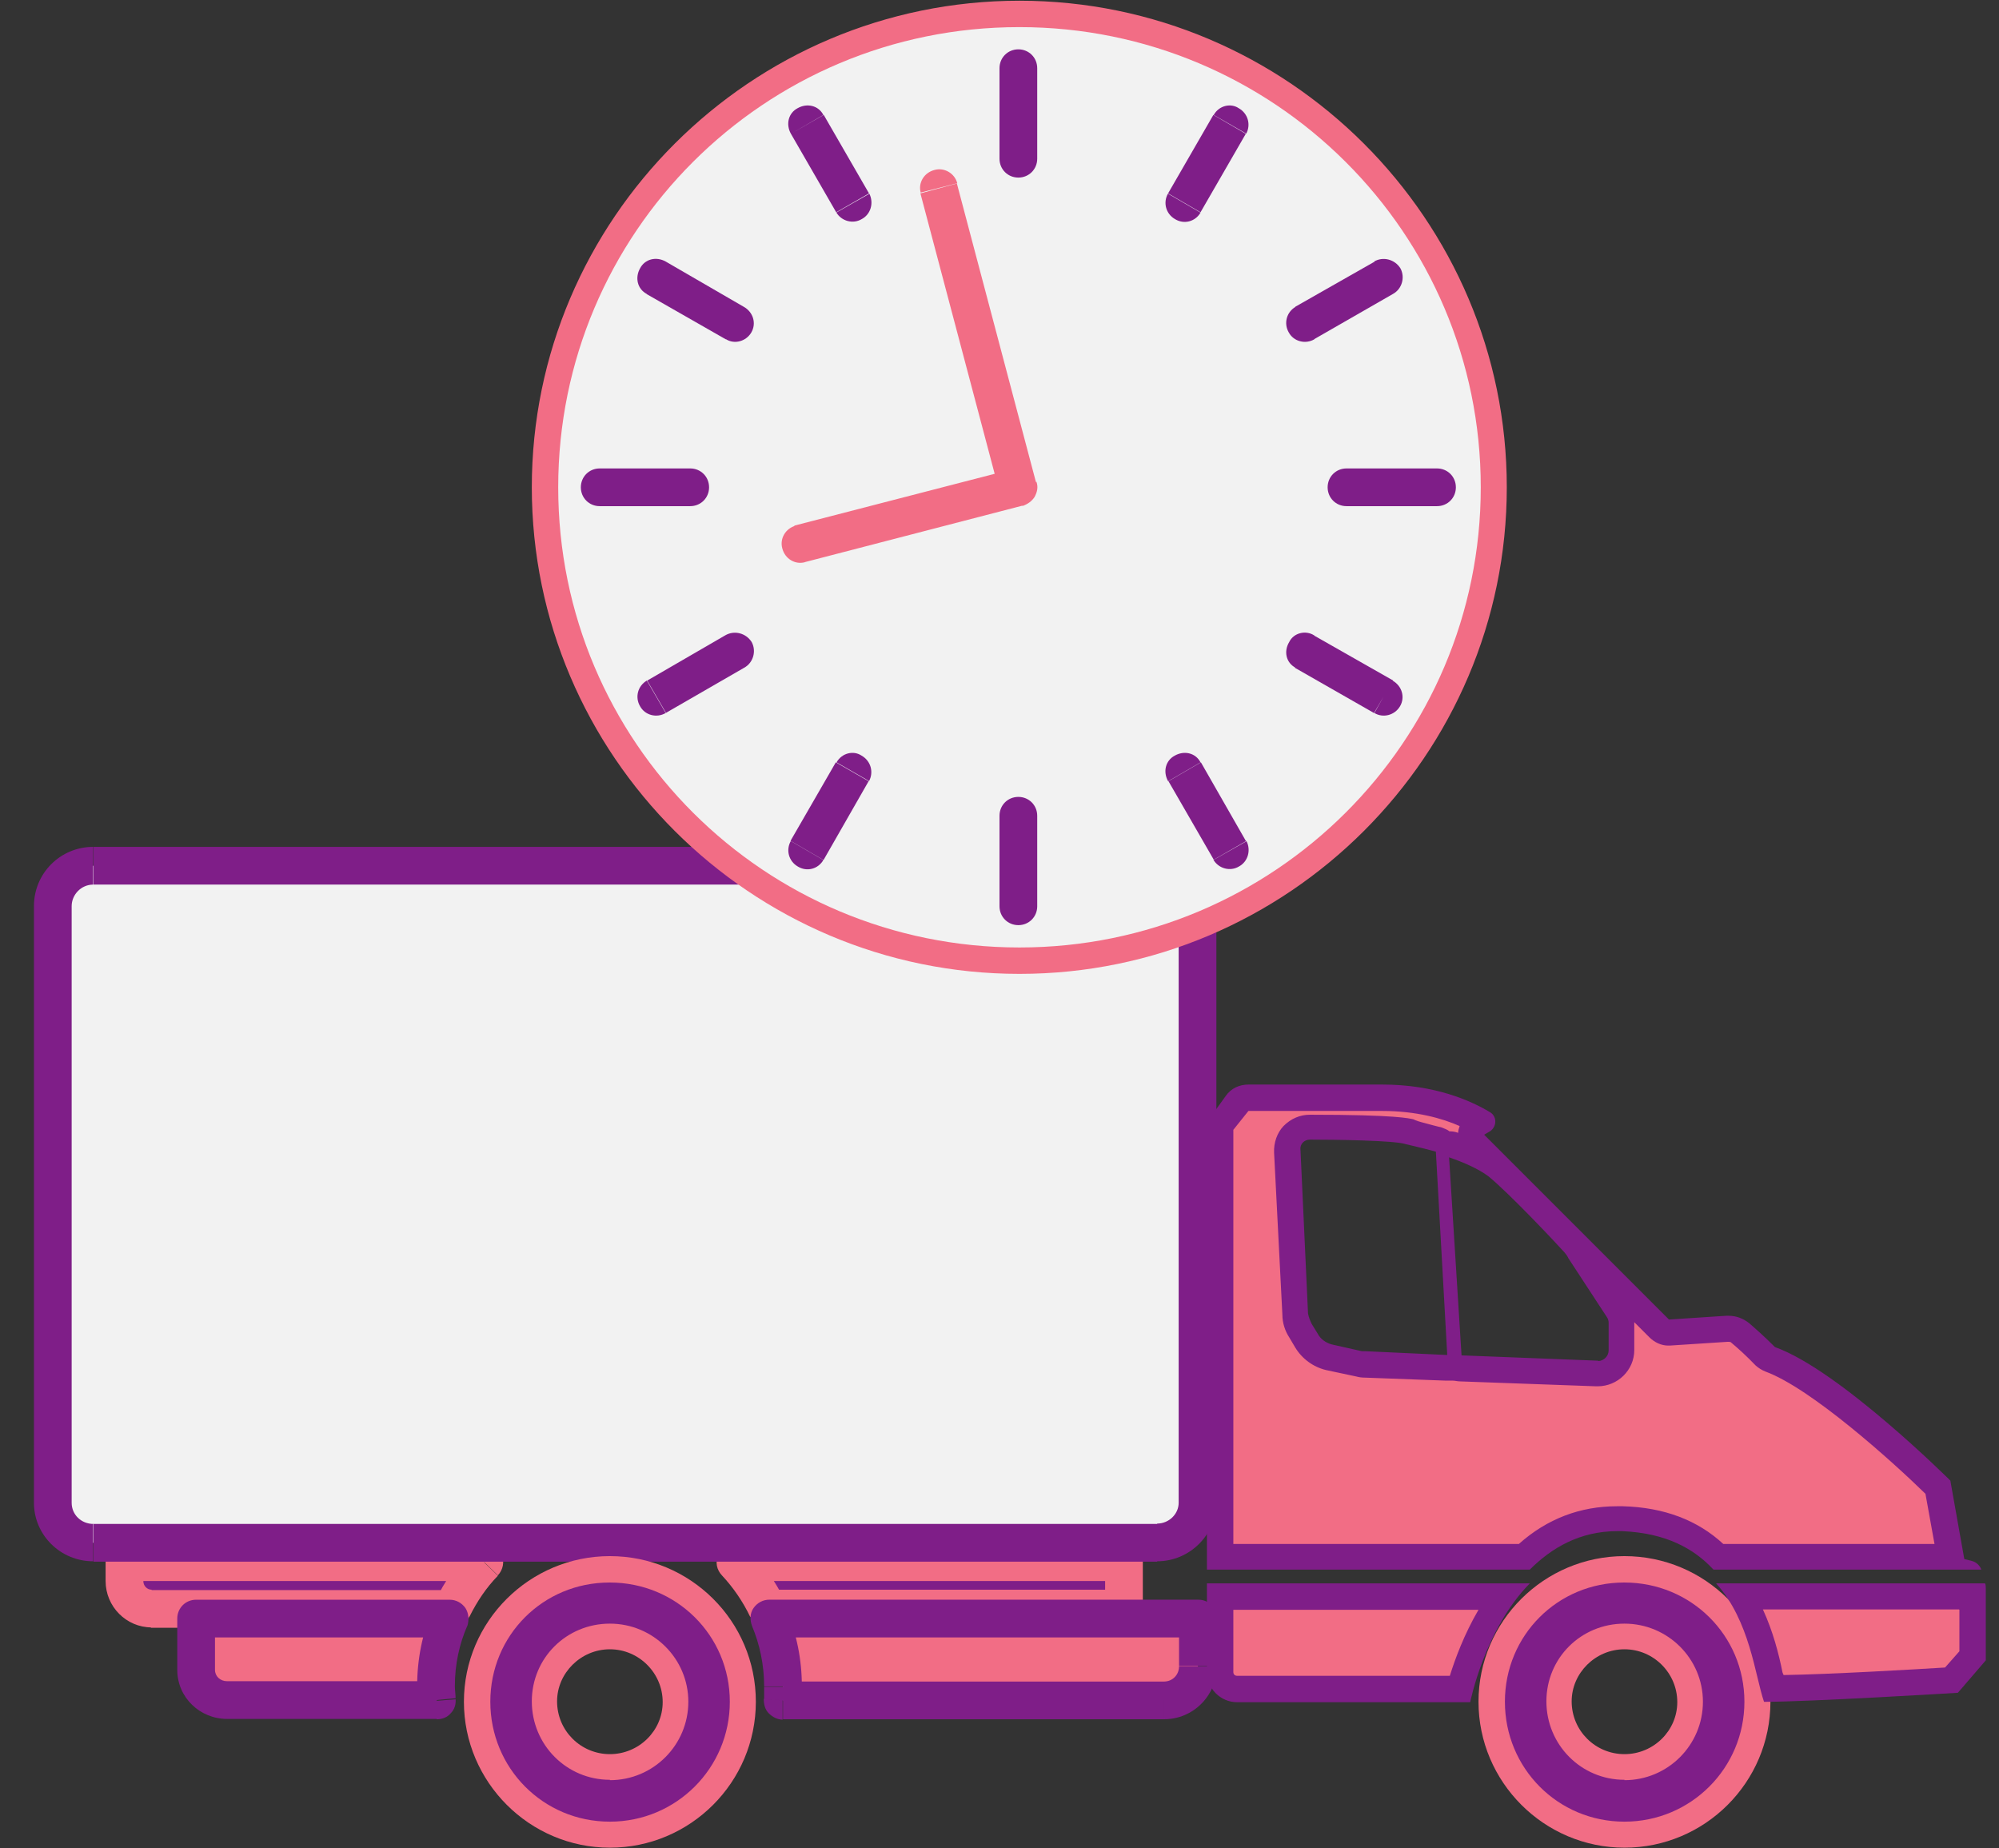 <svg xmlns="http://www.w3.org/2000/svg" width="53" height="49" xmlns:xlink="http://www.w3.org/1999/xlink"><rect width="100%" height="100%" fill="#333333" stroke="none"/><title>Group</title><desc>Created using Figma</desc><g><g id="Group"><g id="Group"><g id="Vector" transform="translate(-11569 374) translate(11572.3 -332.585)"><use fill="#7F1E88" xlink:href="#a"/><use fill="#F26D85" xlink:href="#b"/></g><g id="Vector" transform="translate(-11569 374) translate(11588.5 -332.585)"><use fill="#7F1E88" xlink:href="#c"/><use fill="#F26D85" xlink:href="#d"/></g><g id="Vector" transform="translate(-11569 374) translate(11570.4 -351.048)"><use fill="#F2F2F2" xlink:href="#e"/><use fill="#7F1E88" xlink:href="#f"/></g><g id="Group"><use id="Vector" fill="#7F1E88" xlink:href="#g" transform="translate(-11569 374) translate(11581.6 -332.401)"/><use id="Vector" fill="#F26D85" xlink:href="#h" transform="translate(-11569 374) translate(11581.3 -332.745)"/></g><g id="Group"><use id="Vector" fill="#7F1E88" xlink:href="#i" transform="translate(-11569 374) translate(11608.5 -332.401)"/><use id="Vector" fill="#F26D85" xlink:href="#j" transform="translate(-11569 374) translate(11608.2 -332.745)"/></g><g id="Group"><use id="Vector" fill="#F26D85" xlink:href="#k" transform="translate(-11569 374) translate(11601.4 -344.904)"/><use id="Vector" fill="#7F1E88" xlink:href="#l" transform="translate(-11569 374) translate(11601 -345.247)"/></g><g id="Group"><use id="Vector" fill="#F26D85" xlink:href="#m" transform="translate(-11569 374) translate(11601.4 -331.678)"/><use id="Vector" fill="#7F1E88" xlink:href="#n" transform="translate(-11569 374) translate(11601 -332.022)"/></g><g id="Group"><use id="Vector" fill="#F26D85" xlink:href="#o" transform="translate(-11569 374) translate(11615.1 -331.679)"/><use id="Vector" fill="#7F1E88" xlink:href="#p" transform="translate(-11569 374) translate(11614.5 -332.022)"/></g><g id="Vector" transform="translate(-11569 374) translate(11589.4 -331.09)"><use fill="#F26D85" xlink:href="#q"/><use fill="#7F1E88" xlink:href="#r"/></g><g id="Vector" transform="translate(-11569 374) translate(11574.2 -331.089)"><use fill="#F26D85" xlink:href="#s"/><use fill="#7F1E88" xlink:href="#t"/></g></g><g id="Group"><g><use id="Vector" fill="#F2F2F2" xlink:href="#u" transform="translate(-11569 374) translate(11583.4 -373.637)"/><use id="Vector" fill="#F26D85" xlink:href="#v" transform="translate(-11569 374) translate(11583.1 -373.981)"/></g><use id="Vector" fill="#7F1E88" xlink:href="#w" transform="translate(-11569 374) translate(11596 -372.192)"/><use id="Vector" fill="#7F1E88" xlink:href="#x" transform="translate(-11569 374) translate(11590.4 -370.703)"/><use id="Vector" fill="#7F1E88" xlink:href="#y" transform="translate(-11569 374) translate(11586.4 -366.636)"/><use id="Vector" fill="#7F1E88" xlink:href="#z" transform="translate(-11569 374) translate(11584.9 -361.081)"/><use id="Vector" fill="#7F1E88" xlink:href="#A" transform="translate(-11569 374) translate(11586.4 -356.727)"/><use id="Vector" fill="#7F1E88" xlink:href="#B" transform="translate(-11569 374) translate(11590.4 -353.539)"/><use id="Vector" fill="#7F1E88" xlink:href="#C" transform="translate(-11569 374) translate(11596 -352.373)"/><use id="Vector" fill="#7F1E88" xlink:href="#D" transform="translate(-11569 374) translate(11600.4 -353.539)"/><use id="Vector" fill="#7F1E88" xlink:href="#E" transform="translate(-11569 374) translate(11603.6 -356.727)"/><use id="Vector" fill="#7F1E88" xlink:href="#F" transform="translate(-11569 374) translate(11604.7 -361.081)"/><use id="Vector" fill="#7F1E88" xlink:href="#G" transform="translate(-11569 374) translate(11603.6 -366.636)"/><use id="Vector" fill="#7F1E88" xlink:href="#H" transform="translate(-11569 374) translate(11600.4 -370.703)"/><use fill="#F26D85" xlink:href="#I" transform="translate(-11569 374) translate(11590.2 -369.015)"/></g></g></g><defs><path id="a" d="M9.54 0H0v.5c0 .4.32.73.72.73H8.7c.2-.46.5-.87.84-1.23z"/><path id="b" d="M9.54 0l.36.35c.14-.15.18-.36.1-.55-.08-.18-.26-.3-.46-.3V0zM0 0v-.5c-.28 0-.5.22-.5.5H0zm8.7 1.23v.5c.2 0 .36-.1.45-.3l-.46-.2zM9.53-.5H0v1h9.54v-1zM-.5 0v.5h1V0h-1zm0 .5c0 .68.55 1.23 1.22 1.23v-1C.6.73.5.63.5.5h-1zM.72 1.74H8.7v-1H.7v1zm8.43-.3c.2-.4.44-.76.75-1.08l-.72-.7c-.38.4-.7.86-.94 1.37l.9.42z"/><path id="c" d="M0 0c.35.36.63.77.85 1.23h9.45V0H0z"/><path id="d" d="M0 0v-.5c-.2 0-.38.12-.46.3-.08.2-.04.4.1.55L0 0zm.85 1.23l-.46.2c.08.2.25.3.45.3v-.5zm9.45 0v.5c.28 0 .5-.23.5-.5h-.5zm0-1.23h.5c0-.28-.22-.5-.5-.5V0zM-.36.35c.3.32.56.7.75 1.1L1.3 1C1.06.52.74.05.36-.35l-.72.7zm1.2 1.38h9.46v-1H.85v1zm9.96-.5V0h-1v1.23h1zM10.3-.5H0v1h10.3v-1z"/><path id="e" d="M29.28 17.95H1.08c-.6 0-1.08-.47-1.08-1.06V1.06C0 .47.48 0 1.07 0h28.2c.6 0 1.08.48 1.08 1.07V16.9c0 .57-.48 1.05-1.07 1.05z"/><path id="f" d="M30.35 16.9h.5-.5zm-1.07.55H1.08v1h28.2v-1zm-28.2 0c-.33 0-.58-.25-.58-.56h-1c0 .85.7 1.55 1.57 1.55v-1zM.5 16.9V1.06h-1V16.9h1zm0-15.83C.5.77.75.5 1.07.5v-1C.2-.5-.5.2-.5 1.07h1zM1.07.5h28.2v-1H1.08v1zm28.2 0c.32 0 .58.25.58.57h1c0-.87-.7-1.57-1.57-1.57v1zm.58.57V16.9h1V1.06h-1zm0 15.82c0 .3-.26.55-.57.55v1c.86 0 1.57-.7 1.57-1.56h-1z"/><path id="g" d="M3.53 7.04C1.58 7.04 0 5.46 0 3.52S1.58 0 3.53 0c1.94 0 3.52 1.58 3.52 3.52S5.47 7.04 3.53 7.04zm0-5.25c-.96 0-1.74.76-1.74 1.72 0 .95.77 1.73 1.73 1.73.95 0 1.73-.78 1.73-1.73 0-.96-.78-1.73-1.73-1.73z"/><path id="h" d="M3.87.7c1.76 0 3.18 1.4 3.18 3.16 0 1.76-1.42 3.18-3.18 3.18C2.1 7.04.7 5.62.7 3.86.7 2.1 2.1.7 3.86.7zm0 5.24c1.15 0 2.08-.93 2.08-2.08 0-1.14-.93-2.07-2.08-2.07S1.8 2.7 1.8 3.85c0 1.15.92 2.08 2.07 2.08zm0-5.94C1.74 0 0 1.73 0 3.86s1.74 3.87 3.87 3.87C6 7.73 7.74 6 7.74 3.86S6 0 3.87 0zm0 5.25c-.77 0-1.4-.62-1.4-1.4 0-.75.63-1.38 1.4-1.38.77 0 1.4.63 1.4 1.4 0 .76-.63 1.38-1.4 1.38z"/><path id="i" d="M3.53 7.04C1.58 7.04 0 5.46 0 3.52S1.58 0 3.53 0c1.94 0 3.52 1.58 3.52 3.52S5.47 7.04 3.53 7.04zm0-5.25c-.96 0-1.74.76-1.74 1.72 0 .95.77 1.73 1.73 1.73.95 0 1.73-.78 1.73-1.73 0-.96-.78-1.73-1.73-1.73z"/><path id="j" d="M3.87.7c1.76 0 3.18 1.4 3.18 3.16 0 1.76-1.42 3.18-3.18 3.18C2.1 7.04.7 5.62.7 3.86.7 2.1 2.1.7 3.86.7zm0 5.24c1.15 0 2.08-.93 2.08-2.08 0-1.14-.93-2.07-2.08-2.07S1.8 2.7 1.8 3.85c0 1.15.92 2.08 2.07 2.08zm0-5.94C1.74 0 0 1.73 0 3.86s1.74 3.87 3.87 3.87C6 7.73 7.74 6 7.74 3.86S6 0 3.87 0zm0 5.25c-.77 0-1.4-.62-1.4-1.4 0-.75.63-1.38 1.4-1.38.77 0 1.4.63 1.4 1.4 0 .76-.63 1.38-1.4 1.38z"/><path id="k" d="M13.22 12.17c-.63-.63-1.48-.97-2.54-1h-.14c-.93 0-1.76.33-2.46 1H0V.87C0 .8.03.7.07.65l.38-.5C.52.05.63 0 .75 0H4.3C5.6 0 6.46.4 6.9.65l-.1.08c-.1.05-.14.15-.15.25 0 .1.03.2.1.26l.62.62s-.02-.02-.03-.03c-.27-.2-.64-.4-1.15-.57-.05 0-.08-.02-.12-.02-.03 0-.07 0-.1.02-.05-.06-.1-.1-.18-.12-.16-.05-.32-.1-.46-.13C5.2.98 5.1.95 5.04.93 4.77.82 3.88.8 2.37.78c-.17 0-.33.07-.44.2-.1.1-.17.27-.17.43L2 5.76c0 .16.05.3.13.44l.16.25c.12.22.34.38.6.44l.8.16c.04.02.1.02.16.03 0 0 2.17.07 2.17.07.06 0 .12-.02.17-.05.06.04.12.06.2.06l3.6.14c.37 0 .65-.28.65-.63v-.73c0-.12-.04-.24-.1-.34l-1-1.56c-.05-.07-.1-.13-.15-.2l2.25 2.26c.06.06.15.1.24.1 0 0 1.54-.1 1.54-.1.16 0 .27.04.36.12.15.12.37.3.66.6.04.05.08.08.13.1 1.46.52 3.97 2.92 4.44 3.38l.32 1.84h-6.14z"/><path id="l" d="M4.65.7c.9 0 1.6.2 2.05.4-.02.06-.04.12-.04.18-.08-.03-.15-.04-.23-.04-.05-.04-.12-.07-.2-.1-.16-.04-.32-.08-.46-.12-.12-.03-.22-.06-.3-.1C5.36.9 5.06.8 2.73.8c-.26 0-.5.1-.7.3-.17.18-.26.44-.25.7L2 6.1c0 .22.07.43.18.6l.16.27c.18.3.48.52.82.6l.8.17c.07.02.15.03.23.03l2.15.08s0 0 .02 0c.06 0 .1 0 .16 0s.12.02.2.02l3.6.13s.03 0 .04 0c.53 0 .97-.43.97-.96V6.3l.4.4c.14.14.32.22.5.22 0 0 .03 0 .04 0l1.54-.1c.04 0 .08 0 .1.03.18.15.4.35.64.6.08.07.16.12.26.16 1.2.44 3.34 2.36 4.24 3.24l.24 1.33h-5.6c-.68-.63-1.57-.97-2.66-1-.05 0-.1 0-.16 0-.97 0-1.85.33-2.6 1H.7V1.2l.4-.5h3.57zm0-.7H1.1C.86 0 .64.1.5.3L.14.8c-.1.1-.14.26-.14.4v11.66h8.56c.58-.58 1.33-1.02 2.32-1.02.04 0 .1 0 .13 0 1.16.05 1.9.46 2.42 1.02h7.1c-.03-.1-.13-.2-.25-.23l-.2-.05-.37-2.08s-2.94-2.93-4.65-3.54c-.3-.3-.53-.5-.68-.63-.16-.13-.35-.2-.55-.2-.02 0-.04 0-.06 0l-1.52.1-4.9-4.9.17-.1c.18-.14.16-.4-.02-.5C7 .43 6.05 0 4.65 0zm1.72 7.17l-2.16-.1c-.02 0-.06 0-.1 0l-.8-.18c-.15-.04-.3-.14-.37-.28l-.16-.26c-.05-.1-.08-.18-.1-.28l-.2-4.34c-.02-.15.1-.27.25-.27.65 0 2.25.02 2.54.12.15.04.45.1.8.2l.3 5.37zm4 .15s0 0-.02 0l-3.6-.14-.33-5.25c.38.13.77.3 1.04.5.54.44 1.73 1.7 2.02 2.02.04.05.08.1.1.15l1.02 1.56c.03.04.05.1.05.15v.74c0 .15-.13.28-.28.28z"/><path id="m" d="M.45 2.45C.2 2.45 0 2.25 0 2V0h7.48c-.66.92-1 1.96-1.12 2.45H.46z"/><path id="n" d="M7.2.7c-.38.65-.62 1.3-.76 1.75H.8c-.06 0-.1-.04-.1-.1V.7h6.5zM8.56 0zm0 0H0v2.35c0 .44.36.8.8.8h6.18S7.36 1.22 8.56 0z"/><path id="o" d="M.76 2.1C.6 1.5.43.7 0 0h6.1l.02 1.57-.56.65c-.67.04-3.47.2-4.72.23-.02-.1-.05-.23-.08-.35z"/><path id="p" d="M6.45.7v1.1l-.38.43c-.8.05-3.03.18-4.28.2 0 0-.02-.04-.03-.07-.1-.5-.25-1.08-.52-1.67h5.2zm.67-.7H0c.9 1 1.03 2.44 1.27 3.14 1.22 0 5.14-.24 5.14-.24l.74-.86V.14c0-.05 0-.1-.02-.14z"/><path id="q" d="M0 0c.23.55.36 1.15.36 1.8 0 .12 0 .25 0 .37h10.1c.5 0 .9-.4.9-.9V0H0z"/><path id="r" d="M0 0v-.5c-.17 0-.32.08-.42.22-.1.14-.1.32-.04.48L0 0zm.35 2.17l-.5-.04c0 .14.03.28.13.38.1.1.23.17.37.17v-.5zM11.37 0h.5c0-.28-.22-.5-.5-.5V0zM-.46.2c.2.48.32 1.02.32 1.6h1c0-.72-.14-1.4-.4-2l-.92.4zm.32 1.6c0 .1 0 .2 0 .33l.98.08c.02-.12.02-.27.02-.4h-1zm.5.87h10.1v-1H.36v1zm10.1 0c.78 0 1.4-.63 1.4-1.4h-1c0 .22-.17.4-.4.4v1zm1.4-1.4V0h-1v1.26h1zm-.5-1.77H0v1h11.37v-1z"/><path id="s" d="M6.36 1.8c0-.65.14-1.25.37-1.8H0v1.36c0 .45.37.8.82.8h5.56c0-.1-.02-.24-.02-.37z"/><path id="t" d="M6.73 0l.46.2c.05-.16.04-.34-.05-.48-.1-.14-.25-.22-.42-.22V0zM0 0v-.5c-.28 0-.5.22-.5.5H0zm6.38 2.17v.5c.14 0 .28-.05.37-.16.1-.1.14-.23.13-.37l-.5.04zm.48-.38c0-.58.12-1.12.33-1.6l-.93-.4c-.26.6-.4 1.28-.4 2h1zM6.73-.5H0v1h6.73v-1zM-.5 0v1.36h1V0h-1zm0 1.36c0 .73.6 1.3 1.32 1.3v-1c-.18 0-.32-.13-.32-.3h-1zm1.32 1.3h5.56v-1H.82v1zm6.06-.53c0-.12-.02-.23-.02-.34h-1c0 .13 0 .28.02.42l1-.1z"/><path id="u" d="M12.58 25.1C5.64 25.1 0 19.5 0 12.57 0 5.63 5.64 0 12.58 0s12.58 5.63 12.58 12.56c0 6.92-5.64 12.55-12.58 12.55z"/><path id="v" d="M12.93.7c6.75 0 12.23 5.46 12.23 12.2 0 6.74-5.48 12.2-12.23 12.2C6.17 25.1.7 19.65.7 12.9.7 6.16 6.16.7 12.92.7zm0-.7C5.8 0 0 5.8 0 12.9 0 20 5.8 25.8 12.93 25.8c7.12 0 12.92-5.8 12.92-12.9 0-7.1-5.8-12.9-12.92-12.9z"/><path id="w" d="M.5 0C.5-.28.28-.5 0-.5s-.5.22-.5.5h1zm-1 2.4c0 .28.22.5.5.5s.5-.22.5-.5h-1zm0-2.4v2.4h1V0h-1z"/><path id="x" d="M.43-.25C.3-.5 0-.57-.25-.43-.5-.3-.57 0-.43.25l.86-.5zm.34 2.58c.14.24.45.32.68.18.24-.13.32-.43.2-.67l-.88.5zM-.43.25l1.2 2.08.87-.5L.44-.25l-.87.5z"/><path id="y" d="M.25-.43C0-.57-.3-.5-.43-.25-.57 0-.5.3-.25.43l.5-.86zm1.6 2.06c.22.14.53.06.67-.18s.05-.54-.2-.68l-.48.86zM-.26.43l2.1 1.2.48-.86L.25-.43l-.5.86z"/><path id="z" d="M0-.5c-.28 0-.5.22-.5.5s.22.5.5.5v-1zm2.4 1c.28 0 .5-.22.5-.5s-.22-.5-.5-.5v1zM0 .5h2.4v-1H0v1z"/><path id="A" d="M-.25.77c-.24.14-.32.44-.18.68.13.24.44.32.68.18l-.5-.86zM2.33.43c.24-.13.33-.44.2-.68-.15-.24-.46-.32-.7-.18l.5.86zM.25 1.63L2.33.43l-.5-.86L-.24.77l.5.86z"/><path id="B" d="M-.43 1.83c-.14.24-.06.54.18.68.24.15.54.07.68-.17l-.86-.5zM1.64.25c.13-.24.05-.54-.2-.68C1.23-.57.92-.5.78-.25l.87.5zM.44 2.33L1.63.25l-.87-.5-1.2 2.08.86.5z"/><path id="C" d="M-.5 2.4c0 .28.22.5.5.5s.5-.22.5-.5h-1zM.5 0C.5-.28.28-.5 0-.5s-.5.22-.5.5h1zm0 2.4V0h-1v2.4h1z"/><path id="D" d="M.77 2.33c.14.24.45.32.68.18.24-.13.32-.43.2-.67l-.88.5zM.43-.25C.3-.5 0-.57-.25-.43-.5-.3-.57 0-.43.25l.86-.5zm1.2 2.08L.44-.25l-.86.5 1.2 2.08.87-.5z"/><path id="E" d="M1.84 1.63c.23.14.54.06.68-.18s.05-.54-.2-.68l-.48.86zM.24-.43C.02-.57-.3-.5-.42-.25-.57 0-.5.3-.25.43l.5-.86zm2.1 1.2L.23-.43l-.5.86 2.1 1.2.5-.86z"/><path id="F" d="M2.4.5c.28 0 .5-.22.5-.5s-.22-.5-.5-.5v1zM0-.5c-.28 0-.5.22-.5.5s.22.5.5.5v-1zm2.4 0H0v1h2.4v-1z"/><path id="G" d="M2.33.43c.24-.13.33-.44.2-.68-.15-.24-.46-.32-.7-.18l.5.86zM-.25.77c-.24.14-.32.44-.18.68.13.24.44.32.68.18l-.5-.86zm2.1-1.2L-.26.77l.5.86L2.33.43l-.5-.86z"/><path id="H" d="M1.64.25c.13-.24.05-.54-.2-.68C1.23-.57.92-.5.78-.25l.87.5zM-.43 1.83c-.14.24-.06.54.18.68.24.15.54.07.68-.17l-.86-.5zM.77-.25l-1.2 2.08.86.5L1.63.25l-.86-.5z"/><path id="I" d="M4.18-.13c-.07-.26-.34-.42-.6-.35-.28.07-.44.34-.37.6l.98-.25zm1.6 8.06l.13.5c.14-.05.25-.13.32-.24.07-.13.1-.26.05-.4l-.48.13zM-.1 8.95c-.27.07-.43.34-.36.6.07.28.34.44.6.37l-.25-.97zM3.2.13l2.1 7.93.97-.25-2.1-7.93-.96.26zm2.46 7.32l-5.8 1.5.27.97 5.78-1.5-.24-.97z"/></defs></svg>